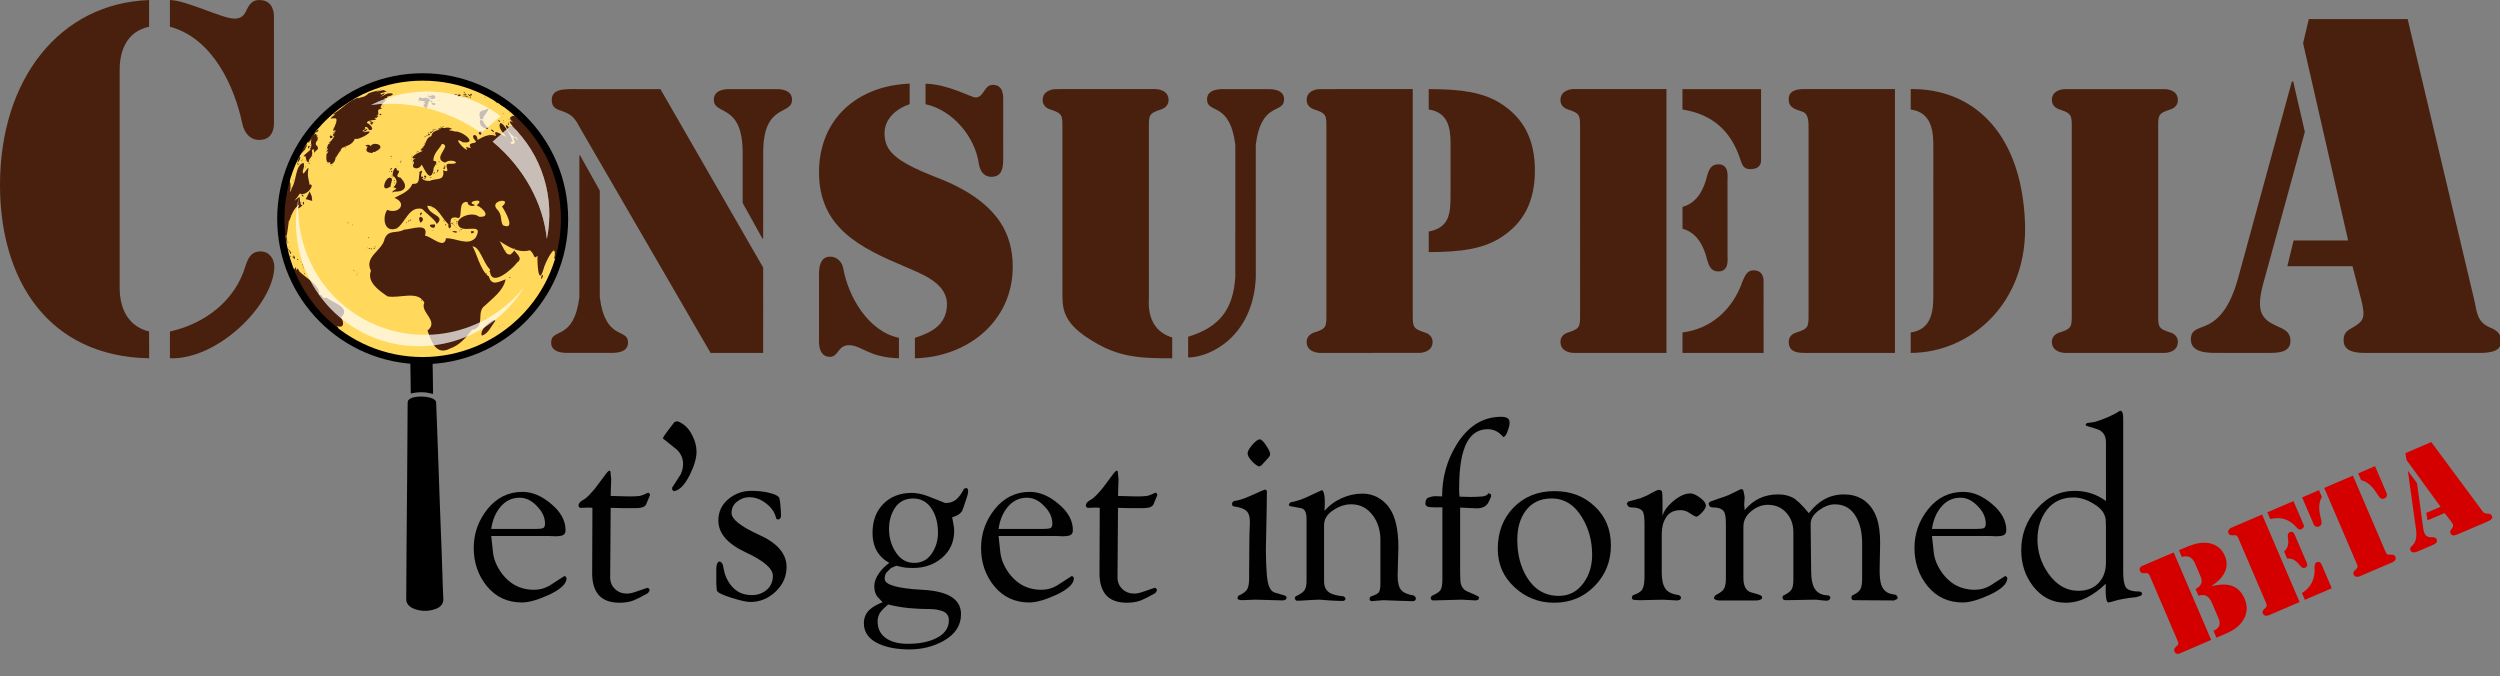 <?xml version="1.0" encoding="UTF-8" standalone="no"?>
<!-- Created with Inkscape (http://www.inkscape.org/) -->

<svg
   xmlns:dc="http://purl.org/dc/elements/1.1/"
   xmlns:cc="http://creativecommons.org/ns#"
   xmlns:rdf="http://www.w3.org/1999/02/22-rdf-syntax-ns#"
   xmlns:svg="http://www.w3.org/2000/svg"
   xmlns="http://www.w3.org/2000/svg"
   xmlns:sodipodi="http://sodipodi.sourceforge.net/DTD/sodipodi-0.dtd"
   xmlns:inkscape="http://www.inkscape.org/namespaces/inkscape"
   width="207.987mm"
   height="56.264mm"
   viewBox="0 0 207.987 56.264"
   version="1.1"
   id="svg8"
   inkscape:version="0.92.2 (5c3e80d, 2017-08-06)"
   sodipodi:docname="consupedia-logo-web-informed-beta.svg">
  <rect x="0" y="0" width="207.987" height="56.264" fill="#808080" stroke="none"/>
  <defs
     id="defs2" />
  <sodipodi:namedview
     id="base"
     pagecolor="#ffffff"
     bordercolor="#666666"
     borderopacity="1.0"
     inkscape:pageopacity="0.0"
     inkscape:pageshadow="2"
     inkscape:zoom="1.4800995"
     inkscape:cx="495.53792"
     inkscape:cy="152.94988"
     inkscape:document-units="mm"
     inkscape:current-layer="text3894"
     showgrid="false"
     inkscape:window-width="2560"
     inkscape:window-height="1377"
     inkscape:window-x="-8"
     inkscape:window-y="-8"
     inkscape:window-maximized="1"
     fit-margin-top="0"
     fit-margin-left="0"
     fit-margin-right="0"
     fit-margin-bottom="0" />
  <g
     inkscape:label="Layer 1"
     inkscape:groupmode="layer"
     id="layer1"
     transform="translate(-0.9,-0.537)">
    <g
       id="g65"
       transform="matrix(0.874,0,0,0.874,0.088,-0.566)">
      <path
         id="path10"
         d="m 54.913,22.089 c 0,7.597 -6.154,13.751 -13.752,13.753 -7.591,0 -13.754,-6.151 -13.754,-13.748 0,-7.604 6.163,-13.762 13.752,-13.762 7.6,0.002 13.754,6.156 13.754,13.757 z"
         inkscape:connector-curvature="0"
         style="fill:#ffd85c" />
      <g
         id="g30">
        <path
           id="path12"
           d="M 15.125,35.367 C 5.482,35.195 0.931,27.875 0.929,18.882 0.929,8.759 6.635,1.577 15.123,1.266 l -10e-4,2.542 c -2.086,0.439 -2.803,2.235 -2.801,4.071 v 20.779 c -0.004,1.848 0.713,3.642 2.801,4.159 z M 17.104,1.263 c 1.619,0.044 4.984,1.769 6.13,1.769 0.66,0 0.924,-0.274 1.183,-0.851 0.271,-0.557 0.57,-0.915 1.19,-0.915 1.399,-0.004 1.4,1.358 1.399,1.574 l 0.001,10.166 c -0.001,0.218 -0.001,1.58 -1.4,1.575 -0.918,0.005 -1.449,-0.738 -1.618,-1.57 C 23.235,9.46 21.175,4.901 17.104,3.808 Z m 8.627,23.933 c 0.835,10e-4 1.316,0.698 1.313,1.491 -0.095,3.587 -5.384,8.84 -9.94,8.68 v -2.549 c 3.374,-0.751 6.226,-2.969 7.183,-6.216 0.256,-0.752 0.521,-1.405 1.444,-1.406 z"
           inkscape:connector-curvature="0"
           style="fill:#49200d" />
        <path
           id="path14"
           d="m 56.079,16.044 h 0.062 l 1.881,3.362 v 10.147 c 0.534,4.203 2.689,2.886 2.689,4.316 -10e-4,1.053 -1.371,0.984 -1.756,0.985 l -3.824,-10e-4 c -0.363,10e-4 -1.741,0.071 -1.741,-0.984 0,-1.429 2.152,-0.113 2.688,-4.313 z M 73.575,26.732 73.573,34.856 68.569,34.858 56.273,13.666 C 55.748,12.728 55.566,12.223 54.462,11.849 53.89,11.653 53.45,11.52 53.45,10.785 c 0,-1.005 1.012,-1.007 1.702,-1.042 l 8.643,0.003 z M 71.621,15.808 c -0.004,-4.793 -2.747,-3.51 -2.745,-5.063 -0.002,-0.943 1.11,-1.001 1.442,-1.001 h 4.558 c 0.338,-10e-4 1.447,0.056 1.446,1.001 10e-4,1.55 -2.749,0.27 -2.745,5.063 l -0.003,8.16 -0.072,0.003 -1.881,-3.394 z"
           inkscape:connector-curvature="0"
           style="fill:#49200d" />
        <path
           id="path16"
           d="m 87.518,11.176 c -1.278,0.44 -2.391,1.386 -2.392,2.767 0.004,1.64 0.91,2.635 4.918,4.191 5.94,2.28 7.287,5.435 7.287,8.523 0,5.213 -4.336,8.607 -9.313,8.711 v -1.95 c 1.617,-0.512 2.983,-1.246 3.05,-3.091 0.08,-2.127 -2.419,-2.988 -4.025,-3.695 -4.23,-1.786 -8.153,-3.691 -8.153,-8.961 -0.001,-5.113 3.69,-8.266 8.629,-8.446 v 1.951 z m -8.629,16.163 c 0,-0.708 0.134,-1.646 1.071,-1.647 0.669,0.005 1.14,0.536 1.235,1.106 0.479,2.688 2.366,6.005 5.304,6.622 v 1.945 C 83.594,35.291 82.95,34.118 81.736,34.12 80.671,34.118 80.76,35.225 79.93,35.231 78.888,35.228 78.887,33.983 78.888,33.805 V 27.339 Z M 96.423,16.48 c 0,0.781 -0.136,1.611 -1.116,1.612 -0.8,-10e-4 -1.116,-0.629 -1.214,-1.302 -0.369,-2.489 -2.442,-5.033 -5.064,-5.61 V 9.231 c 2.119,0.034 4.364,1.306 4.741,1.308 0.866,0 0.795,-1.2 1.675,-1.201 1.037,0.001 0.977,1.148 0.977,1.409 z"
           inkscape:connector-curvature="0"
           style="fill:#49200d" />
        <path
           id="path18"
           d="m 112.509,35.369 c -2.653,-0.003 -4.71,-0.038 -7.018,-1.32 -3.031,-1.675 -3.432,-2.948 -3.432,-4.627 V 13.495 c 0,-1.235 0.033,-1.436 -1.143,-1.81 -0.437,-0.13 -0.737,-0.444 -0.738,-0.903 0.003,-0.979 1.113,-1.038 1.24,-1.038 l 9.509,-0.003 c 0.132,0.003 1.24,0.063 1.238,1.043 -0.002,0.455 -0.307,0.772 -0.733,0.901 -1.182,0.374 -1.142,0.573 -1.14,1.812 l -0.002,16.157 c 0,0.333 -0.31,2.978 2.22,3.729 z m 6.008,-20.331 c -0.536,-4.191 -2.691,-2.882 -2.692,-4.325 0.003,-1.044 1.381,-0.968 1.753,-0.969 l 3.826,10e-4 c 0.375,-0.003 1.754,-0.081 1.754,0.967 0,1.444 -2.167,0.136 -2.693,4.329 l 0.002,12.666 c -0.27,5.542 -4.265,7.559 -6.442,7.588 l 10e-4,-1.978 c 3.082,-0.94 4.286,-2.69 4.49,-5.683 z"
           inkscape:connector-curvature="0"
           style="fill:#49200d" />
        <path
           id="path20"
           d="m 127.187,13.492 c 0.004,-1.233 0.024,-1.433 -1.143,-1.809 -0.424,-0.13 -0.737,-0.442 -0.737,-0.902 0,-0.976 1.112,-1.039 1.246,-1.037 l 8.854,-0.003 v 21.355 c 0,1.243 -0.021,1.449 1.15,1.813 0.427,0.13 0.738,0.438 0.74,0.897 0,0.983 -1.105,1.048 -1.248,1.048 l -9.495,10e-4 c -0.136,0 -1.248,-0.067 -1.247,-1.047 0,-0.462 0.315,-0.77 0.734,-0.9 1.173,-0.359 1.148,-0.569 1.145,-1.809 V 13.492 Z m 9.738,-3.747 c 3.188,-10e-4 5.07,0.327 6.648,1.238 2.484,1.479 3.461,3.698 3.461,6.501 0,2.838 -0.979,5.05 -3.464,6.524 -1.575,0.915 -3.456,1.248 -6.642,1.252 v -1.961 c 1.969,-0.358 2.076,-1.741 2.075,-3.381 l 0.002,-5.068 c -0.002,-1.521 -0.298,-2.891 -2.076,-3.168 z"
           inkscape:connector-curvature="0"
           style="fill:#49200d" />
        <path
           id="path22"
           d="m 150.708,9.741 h 8.849 v 25.115 l -8.849,-0.001 c -0.149,0.001 -1.24,-0.067 -1.242,-1.043 0.002,-0.465 0.291,-0.772 0.732,-0.905 1.157,-0.357 1.137,-0.569 1.136,-1.811 V 13.494 c 0,-1.232 0.023,-1.437 -1.138,-1.809 -0.441,-0.13 -0.729,-0.444 -0.73,-0.901 0.002,-0.981 1.093,-1.042 1.242,-1.043 z m 10.373,0.003 h 7.48 l -0.002,6.813 c 0.002,0.165 -0.028,0.805 -1.034,0.805 -0.573,0.002 -0.736,-0.327 -0.906,-0.831 -0.867,-2.726 -2.594,-4.377 -5.538,-4.845 z m 0.004,11.211 c 1.399,-0.376 2.039,-1.68 2.343,-2.962 0.166,-0.564 0.366,-1.096 1.075,-1.09 1.038,-0.004 0.866,1.188 0.864,1.469 l 0.004,7.257 c -0.002,0.266 0.174,1.477 -0.869,1.471 -0.708,0 -0.902,-0.531 -1.074,-1.11 -0.304,-1.271 -0.945,-2.584 -2.343,-2.954 z m -0.002,11.954 c 2.713,-0.339 4.793,-2.189 5.71,-4.859 0.228,-0.515 0.436,-1.056 1.038,-1.057 1.06,0 0.971,1.012 0.97,1.143 l 0.002,6.72 h -7.72 z"
           inkscape:connector-curvature="0"
           style="fill:#49200d" />
        <path
           id="path24"
           d="m 181.31,34.855 h -8.535 c -0.747,0 -1.577,-0.067 -1.58,-1.046 0,-0.465 0.295,-0.773 0.738,-0.9 1.176,-0.365 1.151,-0.571 1.15,-1.813 V 13.492 c -0.002,-0.498 0.044,-1.4 -0.587,-1.6 -0.666,-0.24 -1.302,-0.337 -1.3,-1.187 -0.002,-0.87 0.834,-0.964 1.509,-0.964 l 8.604,-10e-4 v 25.115 z m 1.495,-25.114 c 5.711,-0.072 10.484,3.897 10.875,12.56 0.383,7.885 -5.286,12.556 -10.875,12.555 l 0.002,-1.948 c 2.052,-0.275 2.148,-2.187 2.152,-3.452 l 0.001,-14.313 c -0.001,-1.271 -0.105,-3.183 -2.153,-3.457 z"
           inkscape:connector-curvature="0"
           style="fill:#49200d" />
        <path
           id="path26"
           d="m 206.364,31.096 c 0,1.243 -0.032,1.451 1.146,1.808 0.436,0.134 0.727,0.443 0.727,0.902 0,0.984 -1.107,1.05 -1.24,1.049 l -9.51,0.003 c -0.128,-0.002 -1.242,-0.07 -1.244,-1.051 0.004,-0.463 0.313,-0.771 0.737,-0.9 1.175,-0.357 1.159,-0.567 1.159,-1.807 V 13.495 c 0,-1.233 0.017,-1.436 -1.159,-1.81 -0.424,-0.13 -0.737,-0.447 -0.735,-0.901 -0.002,-0.983 1.116,-1.04 1.242,-1.04 h 9.507 c 0.134,0 1.245,0.057 1.245,1.04 0.002,0.455 -0.295,0.77 -0.73,0.901 -1.176,0.372 -1.145,0.573 -1.145,1.812 z"
           inkscape:connector-curvature="0"
           style="fill:#49200d" />
        <path
           id="path28"
           d="m 220.324,13.813 -3.988,14.546 c -0.687,2.592 -0.09,3.313 1.347,3.947 0.673,0.293 1.272,0.551 1.272,1.398 0.003,1.198 -1.348,1.15 -2.198,1.151 l -4.899,-10e-4 c -0.84,10e-4 -2.384,-0.04 -2.384,-1.271 0,-1.022 0.734,-0.986 1.672,-1.438 0.895,-0.474 2.028,-1.461 2.842,-4.472 l 5.101,-18.658 0.125,-0.003 z m 4.534,12.788 -6.201,0.003 0.598,-2.454 5.189,-10e-4 -4.287,-18.773 0.545,-2.298 9.407,-0.003 6.368,26.855 c 0.244,1.198 0.29,1.993 1.48,2.51 0.602,0.252 1.055,0.552 1.057,1.319 0,1.146 -1.527,1.097 -2.338,1.099 l -10.57,-0.002 c -0.853,0 -2.091,-0.08 -2.091,-1.185 0,-0.678 0.255,-0.896 0.806,-1.198 1.102,-0.638 1.287,-0.932 0.896,-2.58 z"
           inkscape:connector-curvature="0"
           style="fill:#49200d" />
      </g>
      <path
         style="clip-rule:evenodd;fill:#49200d;fill-rule:evenodd"
         d="m 49.057,27.855 c -0.661,0.232 -1.333,0.67 -1.586,-0.264 -0.842,-0.562 -1.252,-2.526 -1.58,-2.871 0.716,-0.019 0.993,1.51 1.67,2.179 -0.013,1.871 2.118,0.017 2.62,-0.676 0.607,-0.384 -0.234,-0.918 -0.289,-1.132 -0.706,1.061 -0.995,-0.262 -1.409,-0.869 0.784,0.475 1.766,1.184 2.88,0.861 0.485,0.33 0.338,0.968 0.735,0.511 -0.048,0.617 0.069,2.945 0.549,1.343 0.134,-0.613 1.211,-2.748 1.091,-1.344 -0.211,0.773 0.225,-0.265 2.54e-4,0.576 -0.236,0.719 -0.314,1.029 -0.026,0.095 1.033,-2.795 0.904,-6.08 -0.147,-8.9 C 53.003,15.879 52.194,14.466 51.095,13.312 c 0.277,0.577 -0.473,-0.68 -0.494,-0.561 -0.515,-0.511 -1.138,-0.967 -0.644,-0.391 -0.081,-0.2 -0.935,0.072 -0.108,0.577 -1.396,-0.719 1.405,1.824 0.233,0.757 -0.484,-0.791 -0.858,-0.322 -0.569,-0.151 -0.976,-1.17 -0.104,0.775 0.566,0.792 0.644,0.865 -0.703,-0.722 -0.151,0.425 -0.079,0.449 -0.762,0.003 -0.188,-9.33e-4 -0.098,-0.505 -1.108,-2.222 -1.246,-1.669 -0.194,0.661 1.352,1.67 0.121,0.926 -0.401,-0.186 -0.718,-0.354 -0.461,0.189 -0.71,-0.24 -1.172,0.063 -1.775,0.378 0.003,-0.731 -0.825,-0.53 -0.157,0.109 0.132,0.303 -0.914,0.036 -0.463,0.647 -0.467,-0.005 -0.549,-0.287 -0.362,0.182 -0.382,-0.058 -1.463,-1.39 -0.411,-0.717 1.541,0.187 -0.1,-1.154 -0.815,-1.02 0.067,-0.098 -0.999,-0.083 -0.203,-0.247 -0.554,-0.303 -0.607,0.04 -0.998,-0.155 -0.407,0.473 -0.848,0.193 -0.985,0.843 -0.514,0.128 -0.473,0.664 -0.783,1.083 -0.692,0.489 0.437,0.135 -0.307,0.439 -0.328,0.115 -1.152,0.659 -0.389,0.607 -0.594,0.221 0.029,0.211 -0.256,0.598 -0.117,0.403 0.623,0.499 0.809,-0.032 0.269,0.392 0.826,1.874 1.139,0.515 -0.091,-0.324 0.654,-0.816 -0.006,-0.862 -0.066,-0.682 0.648,-1.226 0.801,-1.618 1.036,0.137 -1.04,1.396 0.314,1.787 0.601,-0.49 1.702,0.162 0.449,0.109 -0.816,-0.079 0.296,1.018 -0.644,0.614 0.173,1.08 -0.617,0.718 -1.289,1.016 -0.683,0.027 -0.892,-0.309 -0.779,-0.722 0.271,-0.564 -0.446,0.052 -0.169,-0.008 -0.154,0.49 0.109,1.068 -0.698,1.012 -0.258,0.766 -1.321,1.098 -1.702,1.34 1.248,0.477 0.455,1.591 -0.686,1.137 -0.474,0.656 -0.345,2.25 0.915,1.759 0.831,-0.556 1.15,-2.139 2.401,-1.851 0.443,0.444 1.417,1.205 1.388,1.451 C 43.408,21.74 41.778,21.825 41.598,20.85 c 1.009,-0.021 1.413,1.278 2.051,1.784 -0.084,-0.202 -0.064,0.723 0.216,0.194 -0.114,-0.535 -0.119,-1.07 0.726,-0.804 0.396,-0.205 -0.112,-1.636 0.835,-1.54 0.035,0.618 1.096,0.331 0.521,0.214 -0.636,-0.289 1.299,-0.644 0.359,0.107 0.597,0.235 1.421,1.172 0.234,1.09 -0.662,-0.54 -2.119,0.046 -2.019,0.639 0.163,1.212 2.603,-0.317 1.69,1.342 -0.717,0.852 -1.917,0.011 -2.834,0.07 -0.121,1.111 -1.461,-0.228 -1.995,-0.25 0.398,-1.31 -1.288,-0.594 -2.004,-0.573 -0.674,0.41 -1.451,-0.055 -1.834,0.855 -0.193,1.143 -1.988,1.696 -1.305,3.055 -0.422,1.075 0.784,1.9 1.582,2.439 1.126,0.225 2.899,-0.601 3.502,0.596 -0.454,0.917 1.447,1.753 0.297,2.657 0.351,0.951 0.782,2.439 2.142,1.714 0.977,-0.331 1.557,-1.111 2.089,-1.765 1.367,-0.267 0.323,-1.74 1.266,-2.345 0.761,-0.739 1.71,-1.372 1.94,-2.474 z m 4.262,-0.496 c -0.292,0.804 0.073,-0.37 0,0 z M 33.155,32.63 C 31.225,31.16 29.649,29.163 28.852,26.862 28.774,27.072 28.163,24.859 28.589,26.242 c 0.217,0.498 0.248,0.917 0.497,0.44 0.142,0.889 0.009,-0.354 0.334,0.415 0.584,0.608 1.958,1.264 1.903,2.23 0.555,0.048 -0.004,0.371 0.703,0.273 0.546,0.47 2.388,0.939 1.364,1.885 0.319,0.464 0.295,1.092 -0.395,0.795 0.296,0.35 0.002,0.144 0.161,0.351 z m -4.801,-7.133 c -0.148,-0.512 -0.192,-0.846 0,0 z m -0.361,-1.878 c -0.341,-2.729 0.216,-5.562 1.558,-7.962 -0.499,0.91 1.244,-2.114 0.332,-0.49 -0.244,0.432 0.159,-0.212 -0.205,0.474 0.275,-0.447 0.804,-1.153 0.271,-0.123 -0.349,0.348 -0.502,0.519 -0.782,1.084 -0.284,0.499 -0.866,1.563 -0.611,2.073 0.113,0.244 -0.158,1.494 0.153,0.469 0.463,-0.668 0.305,-2.138 1.102,-2.388 0.222,0.416 -0.255,0.863 0.028,1.028 0.386,-0.479 0.541,-0.893 0.399,-0.096 -0.042,0.65 0.268,1.108 0.083,1.143 0.753,-0.167 -0.201,1.19 -0.842,0.852 -0.349,0.539 -0.863,1.013 -0.112,0.363 0.249,-0.071 -0.066,0.644 0.359,0.776 -0.577,0.47 -0.453,0.283 -0.285,-0.108 -0.564,0.375 -0.769,1.015 -0.977,1.588 -0.04,-0.414 -0.119,0.978 -0.269,1.456 0.112,0.432 0.121,1.12 -0.034,0.259 -0.003,-0.441 -0.196,-0.414 -0.169,-0.398 z m 1.6,-8.036 0.117,-0.205 z m 0.164,-0.302 0.015,-0.006 z m 0.398,-0.628 0.035,-0.043 z m 0.217,-0.305 c -0.375,0.522 0.859,-1.106 0.141,-0.191 z m 0.817,-1.034 c 0.134,-0.177 0.524,-0.188 0.025,0.102 C 30.938,13.652 30.833,13.691 31.189,13.314 Z m 0.383,-0.413 0.078,-0.082 z m 0.327,-0.325 0.189,-0.187 z m 0.198,-0.193 c 0.546,-0.498 0.36,-0.326 0,0 z m 0.429,-0.384 c -0.119,0.145 -0.892,0.798 -0.425,0.437 -0.774,0.612 -0.734,0.806 -0.143,0.189 0.568,-0.447 0.801,-0.791 1.333,-1.118 0.156,-0.129 1.203,-0.713 0.475,-0.368 0.869,-0.376 1.201,-0.859 0.267,-0.259 -0.757,0.48 -1.217,0.88 -0.881,0.643 -0.273,0.21 -0.394,0.261 -0.626,0.476 z M 41.69,10.22 c 0.223,0.186 0.058,-0.098 0,0 z m -0.015,0.34 c 0.889,0.469 0.882,-0.507 0.218,-0.162 -1.08,-0.11 0.814,0.278 -0.08,0.157 z m -0.955,0.249 c 0.175,0.341 0.254,0.154 0,0 z m 0.802,0.724 c -0.796,-0.319 0.379,-0.475 -0.356,-0.439 0.823,-0.356 -0.892,-0.024 -0.241,-0.582 0.327,0.317 0.55,-0.275 0.964,0.362 -0.289,-0.003 -0.162,0.515 -0.367,0.659 z m 0.264,-0.821 c 0.072,0.143 0.145,-0.085 0,0 z m 0.306,0.246 c -0.036,-0.351 -0.388,0.197 0,0 z m 0.116,0.324 c -0.696,-0.379 0.631,-0.221 0,0 z m 0.404,-0.426 c -0.068,-0.195 -0.081,0.095 0,0 z m 0.076,-0.045 c 0.115,-0.122 0.327,0.013 0,0 z m -0.151,-0.426 0.029,0.019 z m 0.405,0.014 0.166,-0.037 z m 1.69,-0.24 c -0.144,-0.015 0.044,-0.049 0,0 z m -0.182,0.089 c -0.555,-0.001 -0.11,0.165 0,0 z m 0.182,0.244 c -0.58,-0.221 0.514,-0.39 0,0 z m 0.195,0 -0.017,-0.051 z m 0.031,0.009 c 0.185,0.323 0.097,-0.131 0,0 z m 0.235,-0.47 c 0.254,0.032 -0.151,-0.11 0,0 z m 0.101,0.062 c -0.156,0.068 -0.181,-0.122 0,0 z m 0.057,0.042 c -0.16,-0.036 0.097,-0.047 0,0 z m -0.115,0.036 -0.015,-0.051 z m 0.092,0.024 c -0.14,0.039 -0.006,-0.095 0,0 z m 0.113,0.046 c -0.206,-0.005 0.001,-0.075 0,0 z m -0.006,0.051 c 0.039,-0.096 0.111,0.091 0,0 z m -0.033,-0.018 c -0.044,-0.132 -0.408,-0.063 0,0 z m -0.061,0.02 c 0.256,-0.007 -0.737,-0.196 0,0 z m -0.013,0.06 c -0.062,-0.132 0.237,0.091 0,0 z m -0.12,-0.043 c -0.284,-0.122 0.268,0.027 0,0 z m -0.029,0.076 c -0.027,-0.097 -0.068,0.032 0,0 z m 0.05,0.011 c -0.154,-0.01 0.011,-0.117 0,0 z m 0.031,-0.017 c -0.087,-0.061 0.118,0.033 0,0 z m 0,0.037 c 0.085,0.029 -0.055,-0.09 0,0 z m 0.118,-0.008 c 0.068,0.077 0.041,-0.076 0,0 z m -0.053,0.038 c 0.098,-0.063 0.054,0.089 0,0 z m -0.029,0.038 c -0.101,-0.017 0.024,-0.086 0,0 z M 45.054,10.46 c 0.033,-0.119 0.132,0.138 0,0 z m 0.422,0.064 c -0.083,-0.223 -0.263,0.032 0,0 z m 0.079,-0.002 c -0.678,-0.037 -0.226,-0.304 0,0 z m 0.1,0.059 0.059,0.036 z m 0,-0.021 c 0.14,0.17 0.152,-0.118 0,0 z m -0.127,-0.262 c 0.245,0.373 0.337,-0.063 0,0 z m -0.059,-0.052 c 0.18,-0.104 0.157,0.188 0,0 z m -0.004,-0.174 0.11,0.032 z m 0.208,0.148 c 0.259,-0.146 0.199,0.346 0,0 z m 1.617,0.645 0.1,0.051 z m -0.24,-0.323 c 0.03,-0.094 0.228,0.163 0,0 z m 0.608,0.088 0.09,0.038 z m 0.409,0.282 c 0.868,0.524 -0.677,-0.688 0,0 z m 0.067,0.05 c 0.338,0.087 0.161,0.217 0,0 z m 0.738,0.396 c -0.586,-0.516 -0.436,-0.056 0.119,0.09 z m 0.533,0.446 c -0.682,-0.593 -0.305,-0.415 0,0 z m -16.547,1.087 c 0.045,-0.072 0.22,0.025 0,0 z m -0.039,0.191 c 0.044,-0.077 0.098,0.038 0,0 z m -0.062,0.249 c -0.002,0.061 0.075,-0.09 0,0 z m -0.058,0.117 c 0.238,-0.135 -0.056,-0.051 0,0 z m 0.029,-0.013 0.037,-0.026 z m -0.057,0.033 c -0.061,0.071 0.079,-0.025 0,0 z m -0.067,0.131 0.05,-0.046 z m 0.115,0.169 c -0.024,-0.095 0.169,-0.059 0,0 z m -0.056,0.056 c -5.97e-4,0.166 -0.134,0.015 0,0 z m 0.039,-0.003 c -0.061,0.177 0.14,-0.122 0,0 z m 0.024,0.102 c 0.013,0.114 0.086,-0.066 0,0 z m -10e-4,0.076 c 0.034,0.054 0.062,-0.076 0,0 z m -0.078,0.313 0.038,-0.091 z M 32.416,14.07 c -0.068,0.064 0.076,0.025 0,0 z m -0.022,0.362 c 0.556,-0.146 -0.322,-0.509 0,0 z m 0.024,0.164 c 0.04,0.053 0.075,-0.098 0,0 z m -0.057,0 0.064,-0.03 z m -0.079,0.082 c -0.026,0.072 0.094,-0.038 0,0 z m -0.159,0.236 0.04,-0.036 z m -0.116,0.26 0.03,-0.014 z m -0.043,0.241 c -0.002,-0.121 0.064,0.018 0,0 z m -0.013,0.092 c 0.073,0.056 0.011,-0.108 0,0 z m 0.056,0.348 0.058,-0.069 z M 32.003,15.85 c 0.097,-0.016 0.008,-0.12 0,0 z m 0.055,1.011 c -0.107,-0.068 0.114,-0.064 0,0 z m 0.148,-0.064 c -0.076,-0.012 0.095,-0.066 0,0 z m 0.037,-0.02 c 0.067,-0.097 0.076,0.047 0,0 z m 0.083,0.212 c -0.026,-0.096 0.111,-0.056 0,0 z m 0.148,0.071 c 0.075,-0.104 0.042,0.064 0,0 z m 0.005,-0.086 c -0.079,0.054 0.087,0.079 0,0 z m 0.041,-0.005 c 0.003,0.088 0.115,-0.033 0,0 z M 32.917,16.2 c 0.075,0.113 0.099,-0.051 0,0 z m 0.159,-0.243 0.047,0.051 z m 0.246,-0.388 c -0.086,0.259 0.128,-0.029 0,0 z m 0.554,-0.269 0.009,-0.035 z m -0.086,0.018 c -0.181,-0.133 0.209,-0.038 0,0 z m 2.098,-1.763 c -0.039,-0.11 0.089,0.019 0,0 z m -0.406,0.213 c 0.288,0.16 0.749,-0.603 0,0 z m 0.692,-0.811 c 0.516,-0.025 0.046,0.365 0,0 z m 10e-4,-0.045 c 0.53,-0.142 0.267,0.168 0,0 z m 0.154,-0.084 c 0.007,0.169 -0.55,-0.125 0,0 z m 0.233,0.011 c 0.067,-0.1 0.048,0.075 0,0 z m 0.099,-0.409 c 0.453,-0.146 -0.12,0.263 0,0 z m 0.402,-0.099 0.035,-0.028 z m -0.072,0.04 c -0.023,-0.083 0.12,-0.027 0,0 z m 0.102,-0.261 c 0.432,-0.085 -0.189,0.322 0,0 z m -0.235,0.133 c 0.158,-0.048 -0.052,0.183 0,0 z m 0.323,-0.53 0.019,0.194 z m -0.237,0.123 0.014,10e-4 z m 0,-0.057 c -0.093,0.087 0.13,-9.45e-4 0,0 z m 0.46,-0.366 c -0.027,-0.113 0.122,-0.092 0,0 z m -0.152,-0.036 c -0.108,-0.031 -0.02,-0.108 0,0 z m 0.064,-0.093 c -0.025,-0.078 0.131,-0.043 0,0 z m 0.241,-0.318 c -0.058,-0.096 0.172,-0.08 0,0 z m -0.043,-0.304 c 0.014,-0.155 0.205,0.015 0,0 z m 0.346,-0.477 c 0.07,-0.059 -0.082,-0.039 0,0 z m 0.096,-0.061 0.033,-0.076 z m -0.151,-0.002 c 0.095,-0.189 0.046,0.139 0,0 z M 36.363,9.99 c 0.06,0.066 0.071,-0.074 0,0 z m -0.489,0.193 0.06,-0.012 z m -0.181,0.063 0.068,-0.011 z m -0.209,0.246 0.064,-0.014 z m 0,0.032 c -0.059,0.117 0.115,-0.106 0,0 z m -0.335,-0.034 -0.046,0.102 z m -0.921,0.488 0.013,-0.012 z m -1.596,1.143 c 0.955,-0.594 0.912,-0.74 1.807,-1.318 0.17,-0.046 0.823,-0.426 0.552,-0.164 0.558,-0.236 0.515,-0.058 1.005,-0.454 -0.241,-0.052 2.415,-0.694 0.828,-0.264 -0.407,0.215 1.053,-0.269 0.654,-0.011 1.124,-0.044 -1.989,0.628 -0.485,0.272 0.513,-0.065 -0.173,0.285 0.528,-0.047 0.17,0.124 -1.008,0.637 -0.091,0.226 0.549,-0.427 1.465,-0.143 0.392,0.094 -0.268,0.061 0.331,0.096 -0.389,0.212 0.743,-0.048 -0.727,0.733 -0.123,0.961 -0.799,-0.013 -0.056,0.571 -0.543,0.585 0.485,0.308 -0.533,0.109 -0.024,0.439 -0.478,0.056 -0.933,0.11 -0.883,0.333 0.138,-0.064 0.916,0.727 0.191,0.651 -0.15,-0.471 -0.561,-0.269 -0.324,-0.091 -0.615,0.247 -0.014,0.25 -0.174,0.317 1.525,-0.409 -0.548,0.852 -0.838,0.592 -0.246,0.629 -0.812,0.675 -1.231,0.889 -0.216,0.318 -0.454,0.757 -0.623,0.938 0.023,0.458 -0.61,0.884 -0.491,0.387 C 31.864,16.958 32.016,16.088 32.006,15.953 c 0.515,-0.682 -0.348,0.135 0.151,-0.503 -0.172,-0.069 -0.093,-0.13 -0.042,-0.259 -0.064,-0.273 0.623,-0.419 0.08,-0.322 0.321,-0.23 0.283,-0.189 0.573,-0.683 -0.515,0.045 0.478,-0.606 -0.059,-0.506 -0.3,0.215 0.285,-0.603 0.25,-0.96 0.083,-0.476 -0.988,0.121 -0.325,-0.413 0.186,-0.198 0.408,-0.056 -0.001,-0.185 z m -0.085,0.174 0.071,-0.03 z m -0.099,0.056 c 0.064,-0.103 0.089,0.036 0,0 z m -0.24,-0.07 0.072,-0.061 z m -0.811,0.828 0.058,-0.081 z m 0.28,-0.129 0.094,-0.082 z m -1.948,2.373 0.017,-0.032 z m 11.293,14.496 c 0.1,-0.232 0.166,0.135 0,0 z m -6.144,-2.468 c -0.01,0.132 0.168,0.068 0,0 z m 0.135,-0.161 c -0.062,0.089 0.087,0.007 0,0 z m -0.191,-0.103 c 0.033,0.085 0.071,-0.041 0,0 z m -0.071,-0.006 0.056,0.027 z m -0.094,-0.053 c 0.074,-0.025 -0.039,0.099 0,0 z m -0.082,-0.032 c 0.075,0.103 0.106,-0.16 0,0 z M 34.046,22.51 c -0.015,-0.128 -0.112,0.051 0,0 z m 0.064,-0.052 c -0.022,-0.118 -0.131,0.077 0,0 z m 0.1,-0.034 0.028,0.03 z m 0.24,0.256 c 0.211,0.092 -0.006,-0.102 0,0 z m 1.529,1.19 c 0.146,-0.114 0.092,0.194 0,0 z m -0.1,0.962 c -0.075,-0.083 0.06,-0.12 0,0 z m -0.025,0.145 c -0.081,0.049 0.09,0.065 0,0 z m 0.227,-0.026 c -0.206,-0.124 0.261,-0.107 0,0 z m 0.205,0.061 c -0.204,-0.134 0.177,-0.126 0,0 z m 0.326,-0.24 c 0.013,-0.14 0.162,0.019 0,0 z m -0.138,0.167 c 0.105,-0.248 0.256,0.024 0,0 z m 16.825,2.341 0.005,0.013 z m 0.345,-0.862 0.017,-0.04 z m -0.159,0.482 0.031,-0.056 z m -0.018,0.082 0.009,-0.018 z m 0.157,-0.414 0.01,-0.01 z m -0.014,0.056 -8.07e-4,-0.037 z m -0.464,1.107 -0.003,0.007 z m 0.05,-0.097 0.007,-0.026 z m -0.002,-0.045 c 0.041,0.06 -0.103,0.051 0,0 z m 0.115,-0.417 0.002,0.008 z m 0.015,-0.027 0.005,-0.019 z m 0.019,-0.117 0.002,0.024 z M 51.027,13.22 c -0.341,-0.359 0.309,0.308 0,0 z m -1.387,-1.325 0.06,0.036 z m 0.264,0.237 -0.029,-0.029 z m -0.208,0.088 c 0.114,-0.006 0.107,0.145 0,0 z m -0.014,-0.073 c -0.061,-0.067 0.088,0.048 0,0 z m -0.088,-0.034 0.049,0.027 z m -0.163,-0.139 c 0.049,-0.085 0.08,0.07 0,0 z m -0.493,-0.237 0.051,0.05 z m -0.088,0.331 c 0.058,-0.047 0.125,0.111 0,0 z m -0.055,-0.012 c 0.24,0.024 -0.024,0.071 0,0 z m 0.64,0.398 0.06,0.031 z m -0.061,0.032 0.057,0.031 z m 0.14,0.119 c -0.025,-0.084 0.089,0.042 0,0 z m -0.07,0.003 c -0.102,-0.035 0.031,-0.077 0,0 z m 0.115,0.1 c -0.01,-0.071 0.088,0.058 0,0 z m -0.083,0.02 0.041,0.022 z m -0.11,-0.07 c 0.104,-0.023 0.042,0.081 0,0 z m -0.058,-0.021 c 0.084,-0.013 0.006,0.125 0,0 z m -0.294,-0.338 -0.098,-0.107 z m -0.11,0.113 0.069,0.041 z m -2.267,-0.573 c -0.024,-0.088 0.134,0.006 0,0 z m -0.028,0.764 c 0.098,-0.185 -0.336,-0.735 0.401,-0.849 1.044,-0.495 -0.181,0.504 -0.104,0.883 l -0.14,-0.036 z m 0.34,0.809 c -0.367,-0.096 -0.52,-1.031 -0.035,-0.633 0.135,0.436 0.94,1.032 0.035,0.633 z m -0.194,-0.12 c 0.177,-0.062 0.142,0.205 0,0 z m 3.485,0.567 c -0.188,-0.192 0.069,-0.064 0,0 z m -0.96,-0.873 c -0.056,-0.264 0.265,0.281 0,0 z m -0.002,0.183 c -0.039,-0.229 0.218,0.019 0,0 z m -0.308,-0.325 0.071,0.036 z m -0.133,-0.075 c -0.035,-0.145 0.153,0.055 0,0 z m 0.081,0.178 c -0.189,-0.088 0.031,-0.076 0,0 z m -0.479,-0.091 c -0.302,-0.37 0.341,0.031 0,0 z m -0.444,1.003 c -0.597,-0.227 -0.231,-0.464 0,0 z m -0.56,0.387 c -0.085,-0.063 0.078,-0.044 0,0 z m -0.491,-0.083 c 0.068,-0.071 0.071,0.067 0,0 z m 0.983,-0.167 c -0.229,-0.11 -0.011,-0.097 0,0 z m -0.198,0.127 c 0.064,-0.078 0.153,0.046 0,0 z m -0.247,-0.065 c 0.079,-0.034 0.063,0.12 0,0 z m -4.163,1.146 c -0.083,-0.082 0.13,-0.033 0,0 z m -1.209,8.004 c 0.119,-0.081 0.031,0.134 0,0 z m 4.382,-9.265 c 0.374,-0.741 0.347,0.557 0,0 z m -3.456,-0.64 c 0.085,-0.136 0.228,0.097 0,0 z m -0.189,0.01 c 0.087,-0.043 0.017,0.121 0,0 z m -0.022,0.1 c 0.073,-0.104 0.057,0.129 0,0 z m -0.094,0.055 c 0.16,-0.16 0.03,0.218 0,0 z m -0.163,-0.048 0.192,-0.012 z m 0.074,0.094 c 0.104,-0.106 0.119,0.175 0,0 z m -0.241,0.041 c 0.185,0.086 -0.097,0.147 0,0 z m -0.15,-0.029 c 0.144,0.032 0.023,0.195 0,0 z m -0.062,0.054 0.02,-0.047 z m -0.065,0.057 c -0.025,-0.137 0.139,-1.48e-4 0,0 z m 0.033,0.027 c 0.09,-0.184 0.119,0.147 0,0 z M 42.03,13.76 c 0.168,-0.155 0.209,0.124 0,0 z m -0.114,0.194 c -0.158,-0.299 0.348,-0.125 0,0 z m 0.05,0.051 c -0.099,0.004 0.015,-0.057 0,0 z m -0.307,-0.014 c 0.035,-0.204 0.219,-0.125 0,0 z m -0.015,0.164 c 0.06,-0.305 0.447,-0.071 0,0 z m -0.045,-0.073 -0.024,-0.041 z m 0.006,0.038 c -0.093,0.041 -0.013,-0.078 0,0 z m -0.091,0.096 c 0.084,-0.199 0.162,0.019 0,0 z m -0.075,0.052 c -0.088,-0.129 0.182,-0.047 0,0 z m -0.051,0.011 c -0.081,-0.065 0.07,-0.059 0,0 z m -0.076,0.055 c -0.037,-0.156 0.119,-0.012 0,0 z m 0.073,0.428 c -0.075,-0.055 0.076,0.009 0,0 z m 0.007,0.062 0.052,0.022 z m -0.094,0.079 c -0.05,-0.072 0.122,-0.047 0,0 z m 0.015,0.038 c 0.088,-0.166 0.055,0.056 0,0 z m -0.077,0.101 c -0.129,-0.048 0.081,-0.044 0,0 z m -0.009,0.185 0.05,-0.042 z m -0.069,-0.012 c 0.116,-0.172 0.087,0.064 0,0 z m -0.038,0.096 c -0.02,-0.099 0.164,-0.052 0,0 z m -0.47,0.357 c 0.05,-0.117 0.144,0.014 0,0 z m 0.021,0.05 c 0.099,-0.148 0.155,0.077 0,0 z m -0.08,0.041 c -0.147,-0.051 0.094,-0.058 0,0 z m 0.018,0.042 c 0.048,-0.09 0.051,0.05 0,0 z m -0.087,0.031 c 0.008,-0.089 0.094,0.049 0,0 z m -0.139,0.099 0.03,-0.045 z m -0.192,0.148 c 0.026,-0.08 0.085,0.071 0,0 z m -0.077,0.047 c -0.008,-0.105 0.105,0.041 0,0 z m -0.039,0.082 c 0.04,-0.089 0.063,0.091 0,0 z m -0.003,0.069 c -0.056,-0.034 0.076,-0.06 0,0 z m -0.026,0.192 c -0.049,-0.069 0.121,-0.047 0,0 z m 0.032,0.031 c -0.082,-0.027 0.081,-0.052 0,0 z m 0.108,0.173 c -0.173,-0.014 0.107,-0.099 0,0 z M 40.148,16.8 c 0.101,0.002 -0.032,0.105 0,0 z m -10.13,3.413 c 0.434,0.075 0.756,0.316 0.601,0.004 0.06,-0.37 -0.282,-0.671 -0.188,-0.795 -0.23,0.448 -0.219,0.514 -0.413,0.791 z m -0.253,0.552 c 0.297,-0.183 -0.089,-0.554 0,0 z m -0.27,-0.248 c 0.242,0.189 0.083,0.05 0.033,-0.081 z m 0.109,-0.725 c 0.274,0.432 0.302,-0.047 0,0 z m 1.37,-5.896 c 0.545,-0.231 0.104,-0.449 0,0 z m -0.071,0.084 -0.02,0.039 z m 0.194,0.187 c -0.05,-0.046 0.116,-0.07 0,0 z m -0.021,0.131 c -0.019,-0.106 0.143,-0.029 0,0 z m 0.068,0.284 c 0.039,-0.093 0.046,0.044 0,0 z m 0.005,0.514 c 0.034,0.07 0.036,-0.14 0,0 z m 0.055,0.128 0.023,-0.043 z m -0.162,0.405 c 0.034,0.064 0.05,-0.09 0,0 z m -0.373,0.415 -0.002,0.007 z m -0.768,-0.931 0.015,-0.032 z m -0.155,0.435 0.094,-0.165 z m 0.899,0.44 0.04,-0.037 z m 0,0.21 c 0.085,-0.091 -0.056,-0.055 0,0 z m -0.003,0.031 -0.017,0.078 z m -0.182,0.346 c 0.09,0.054 0.064,-0.135 0,0 z m -0.04,-1.42 c -0.294,-0.089 -0.179,0.564 0,0 z m 0.011,0.017 c -0.048,0.203 0.156,-0.125 0,0 z m 0.032,-0.07 c 0.103,-0.073 -0.011,-0.19 0,0 z m -0.12,-0.228 c 0.144,-0.076 -0.012,-0.099 0,0 z m 0.09,-0.024 0.054,-0.067 z m -0.147,0.191 0.121,-0.147 z m 0.156,-0.106 0.062,-0.07 z m -0.19,0.206 0.026,-0.047 z m -0.033,0.051 c -0.009,0.079 0.045,-0.083 0,0 z m 0.101,1.543 c -0.063,-0.493 0.482,-0.412 0.294,-1.165 0.352,-0.415 0.076,0.594 0.364,0.056 0.476,-0.267 0.041,-0.511 0.034,-0.581 -0.156,-0.244 0.378,-0.627 0.101,-0.536 0.361,-0.458 -0.278,0.126 0.053,-0.401 -0.261,0.213 0.018,-0.279 -0.285,-0.049 -0.244,0.267 0.478,-0.766 -0.131,-0.056 -0.626,0.927 -0.17,0.231 0.078,-0.17 -0.58,0.473 -0.925,1.533 -0.231,0.669 -0.218,0.521 0.176,0.434 -0.196,0.997 0.531,-0.229 -1.089,0.853 -0.395,0.625 0.071,0.239 0.029,0.505 0.315,0.611 z m -0.283,-0.122 c 0.083,-0.075 -0.077,-0.097 0,0 z m -0.287,0.026 c 0.044,0.083 0.048,-0.061 0,0 z m -0.121,-0.725 -0.004,0.107 z m -0.048,0.064 -0.028,0.08 z m -0.363,0.772 c 0.452,-0.277 0.32,-1.092 0.031,-0.1 z m 1.186,0.027 c 0.047,-0.073 -0.086,-0.098 0,0 z m -0.038,0.104 c 0.155,-0.137 -0.174,-0.091 0,0 z m -0.388,0.33 c 0.131,-0.07 0.005,-0.202 0,0 z m -0.292,-0.778 c -0.063,0.184 0.12,-0.006 0,0 z m -0.1,0.094 c -0.05,0.259 0.138,-0.15 0,0 z m -0.394,0.45 c 0.203,-0.185 0.084,-0.358 0,0 z m 0.135,0.013 c 0.153,-0.06 0.073,-0.4 0,0 z m -0.195,0.51 0.038,-0.035 z m -0.287,0.887 0.033,-0.032 z m -0.004,0.085 c 0.098,-0.028 0.059,-0.276 0,0 z m -0.291,0.74 c 0.137,0.058 0.016,-0.218 0,0 z m 14.682,-2.083 c -0.242,-0.15 0.293,-0.099 0,0 z m 0.11,0.025 c 0.045,-0.09 0.067,0.116 0,0 z m -0.182,0.221 c -0.135,-0.329 0.418,-0.184 0,0 z m -0.402,-0.663 c -0.012,-0.139 0.101,0.072 0,0 z m -0.067,-0.059 c 0.044,-0.201 0.087,0.139 0,0 z m -0.053,-0.032 c 0.078,0.002 -0.019,0.105 0,0 z m -0.116,0.263 c -0.044,-0.055 0.105,-0.014 0,0 z m -0.047,0.064 c 0.055,-0.155 0.09,0.094 0,0 z m 0.164,0.265 c 0.064,-0.055 0.009,0.097 0,0 z m -0.081,0.416 c -0.163,-0.252 0.32,-0.329 0,0 z m -0.036,0.075 c -0.125,-0.092 0.168,-0.056 0,0 z m -0.306,0.169 c -0.076,-0.253 0.246,-0.416 0,0 z m 11.188,8.883 -0.009,0.014 z m 0.061,-0.22 -0.018,0.071 z m 0.061,-0.208 -0.02,0.088 z m 0.165,-0.766 0.014,0.027 z m 0.037,-0.12 4.24e-4,0.047 z m -0.023,0.039 c 0.044,-0.049 -0.013,0.159 0,0 z m -0.048,-0.413 c 0.066,0.028 -0.091,0.086 0,0 z m -0.013,-0.045 c 0.053,-0.045 -0.001,0.095 0,0 z m -1.148,2.432 c 0.353,-0.173 -0.241,0.887 0,0 z m -7.921,-4.329 0.042,-0.047 z m 0.097,-0.085 0.03,0.021 z m -0.056,-0.054 c 0.007,-0.086 0.111,-0.011 0,0 z m -16.306,1.54 v -0.021 z m -0.017,0.042 v 0.016 z m -0.009,0.015 -0.004,-0.007 z m 0.054,-0.289 c -0.011,0.162 0.106,-0.019 0,0 z m 0.096,0.171 -0.02,-0.132 z m 0.059,0.21 -0.008,-0.083 z m 0.072,0.16 -0.033,-0.113 z m 0.028,0.161 -0.022,-0.087 z m 0.113,0.137 0.017,0.018 z m 0.029,0.135 -0.002,-0.012 z m -0.021,0.09 c -0.046,-0.131 0.067,-0.042 0,0 z m -0.276,-0.358 0.052,0.092 z m 0.735,1.714 0.01,0.019 z m 0.113,0.101 0.044,0.045 z m -0.053,-0.035 0.044,0.047 z m 0.639,0.58 c 0.185,0.044 -0.065,-0.232 0,0 z m 0.11,-0.408 c 0.035,0.18 0.056,-0.063 0,0 z m -0.151,0.096 c -0.042,0.144 0.067,-0.049 0,0 z m 0.012,-0.056 0.012,0.039 z m -0.001,-0.055 0.009,0.024 z M 29.826,26.83 c 0.059,0.139 -0.003,-0.174 0,0 z m -0.048,-0.178 c 0.01,0.176 0.117,0.011 0,0 z M 29.747,26.52 c -0.028,0.126 0.094,0.047 0,0 z m -0.018,-0.144 0.043,0.059 z m -0.034,0.019 c 0.009,0.287 0.09,-0.036 0,0 z m -0.049,-0.224 c 0.021,0.096 0.03,-0.06 0,0 z m -0.077,0.013 c 0.03,0.19 0.033,-0.065 0,0 z m -0.372,-0.261 c 0.023,0.209 0.288,-0.012 0,0 z m -0.414,-0.254 c 0.047,0.194 0.038,-0.069 0,0 z m -0.058,0.027 c 0.624,0.638 0.028,-0.543 0.139,0.067 z M 28.427,24.7 28.407,24.609 Z m 0.02,0.116 c -0.079,-0.122 0.104,-0.063 0,0 z m -0.144,0.181 c 0.045,0.096 -0.041,-0.161 0,0 z m 0.235,0.398 c 0.456,0.152 -0.7,-1.044 -0.132,-0.328 0.08,0.189 0.174,0.228 0.132,0.328 z m 0.014,0.233 c 0.128,0.299 0.075,-0.144 0,0 z m 2.939,3.654 c 0.065,0.115 0.105,-0.067 0,0 z m -0.063,-0.054 c 0.046,0.124 0.098,-0.073 0,0 z m -0.078,0.074 0.039,-0.047 z m -2.757,-7.529 c 0.201,0.035 0.073,-0.122 0,0 z M 48.73,32.191 c 0.054,-0.127 0.145,-0.05 0,0 z m -0.286,0.146 c 0.072,-0.138 0.086,0.078 0,0 z m 0.748,-1.977 0.023,-0.033 z m -2.061,1.324 c 0.002,-0.218 0.077,0.014 0,0 z m 0.179,0.034 c -0.073,-0.045 0.086,-0.039 0,0 z m 0.066,0.072 c -0.008,-0.117 0.114,-0.038 0,0 z m -0.574,1.426 C 46.467,32.679 47.985,31.409 48.076,31.801 47.702,32.286 47.428,33.003 46.802,33.216 Z M 36.384,15.827 c -0.8,-0.041 -0.569,-0.416 -0.454,-0.616 -0.551,-0.062 0.231,-0.333 0.269,-0.018 0.266,-0.556 1.617,-0.036 0.523,0.462 C 36.584,15.819 36.473,15.616 36.384,15.827 Z m 1.708,0.339 c -0.012,-0.101 0.068,0.063 0,0 z m 0.112,-0.019 c -0.182,-0.045 0.039,-0.082 0,0 z m -0.03,0.062 c -0.214,-0.209 0.12,-0.002 0,0 z m -0.01,0.114 c 0.085,0.029 -0.077,0.112 0,0 z m 0.927,0.287 c -0.056,-0.164 0.114,0.002 0,0 z m -0.033,0.025 c -0.074,-0.024 0.047,-0.083 0,0 z m 0.027,0.088 c -0.245,-0.014 0.13,-0.164 0,0 z m -0.965,2.28 c -0.99,0.687 -0.615,-0.685 -0.135,-0.829 0.52,-0.01 0.073,0.56 0.135,0.829 z m 3.791,-0.899 c 0.205,0.039 -0.064,0.195 0,0 z M 41.39,18.2 c -0.324,-0.369 0.375,-0.215 0,0 z m -0.018,0.05 c 0.049,-0.147 0.11,0.11 0,0 z m -0.124,-0.018 c 0.206,-0.042 0.09,0.237 0,0 z m -0.134,-10e-4 c 0.052,-0.055 0.054,0.104 0,0 z m -0.105,-0.137 c 0.31,-0.135 0.216,0.344 0,0 z m -2.267,-0.988 c -0.112,-0.111 0.118,-0.031 0,0 z m -0.664,0.325 c -0.036,-0.255 0.408,-0.179 0,0 z m -0.02,0.07 c -0.134,-0.049 0.101,-0.035 0,0 z m -0.039,0.14 c -0.054,-0.158 0.105,-0.066 0,0 z m 0.222,0.026 c -0.239,-0.179 0.122,-0.2 0,0 z m -0.025,0.173 c 0.13,-0.13 0.014,0.126 0,0 z m 0.032,0.18 c -0.081,-0.083 0.113,-0.14 0,0 z m -0.02,0.031 c -0.109,0.035 -0.043,-0.157 0,0 z m 0.064,0.102 c -0.11,-0.045 0.165,-0.176 0,0 z m 0.071,-0.024 c -0.09,-0.081 0.057,-0.04 0,0 z m 0.051,0.343 c 0.074,-0.232 0.153,0.081 0,0 z m 0.081,0.258 c -0.174,-0.109 0.167,-0.099 0,0 z m -0.254,0.852 c 0.192,-0.362 0.727,-0.29 0.142,-0.493 0.472,-0.455 0.287,-0.774 0.057,-1.005 -0.372,-0.086 0.16,-1.345 0.273,-0.607 0.617,0.046 -0.44,0.6 0.338,0.692 0.743,0.775 0.507,1.352 -0.553,1.331 z m 3.895,1.532 0.044,0.061 z m -0.059,-0.069 c 0.094,-0.03 0.012,0.122 0,0 z m -0.051,-0.173 c 0.107,0.124 -0.014,0.233 0,0 z m 7.012,4.324 c -0.073,-0.129 0.107,-0.132 0,0 z m 0.479,0.285 c 0.06,-0.124 0.09,0.109 0,0 z m 0.269,-0.517 c 0.2,-0.187 0.15,0.058 0,0 z m 0.488,1.232 c 0.021,-0.236 0.109,-0.088 0,0 z m -0.891,1.51 c 0.156,-0.195 0.188,0.064 0,0 z m -2.217,-0.409 c 0.228,-0.064 0.068,0.132 0,0 z m 0.358,-0.224 c 0.158,0.066 -0.072,0.159 0,0 z m -1.697,-3.589 c -0.346,-0.397 0.663,-0.191 0,0 z m -1.731,-0.469 c 0.071,-0.06 0.011,0.067 0,0 z m 0.218,-0.921 0.067,-0.016 z m -0.229,-0.131 c 0.109,-0.036 -0.011,0.102 0,0 z m 0.098,0.201 c 0.153,-0.102 0.061,0.126 0,0 z m 0.265,0.264 c -0.317,-0.081 0.206,-0.182 0,0 z m -0.07,0.097 c 0.195,-0.008 -0.033,0.2 0,0 z M 44.11,22.428 c 0.116,0.039 -0.016,0.107 0,0 z m 0.022,0.232 c -0.511,-0.234 -0.17,-0.274 0,0 z m 0.101,0.114 c -0.106,0.036 -0.061,-0.138 0,0 z m 0.277,-0.013 c 0.035,-0.077 0.096,0.046 0,0 z m -0.232,0.056 c -0.098,-0.038 0.054,-0.015 0,0 z m 0.055,0.124 c -0.107,-0.062 0.124,-0.105 0,0 z m 0.177,0.1 c -0.063,-0.062 0.14,-0.006 0,0 z m 0.255,0.133 c -0.012,-0.214 0.258,-0.083 0,0 z m -0.096,0.124 c -0.098,-0.137 0.107,-0.093 0,0 z m -0.706,-0.034 c 0.832,-0.065 0.395,0.347 0,0 z M 43.834,23.06 c 0.108,0.062 -0.08,0.084 0,0 z m -0.482,-0.349 c 0.18,0.023 -0.027,0.1 0,0 z M 43.337,22.58 c 0.218,0.127 -0.115,0.132 0,0 z m -0.154,-0.341 c 0.231,0.233 -0.22,-0.014 0,0 z m -0.85,0.382 c 0.134,0.768 -1.081,-0.078 -0.093,0.016 z m -1.121,-1.169 0.056,0.007 z m -0.283,0.322 c -0.112,-0.421 0.422,-0.333 0,0 z m 0.017,0.692 c -0.488,-0.976 0.737,-0.454 0,0 z m -0.988,-0.248 c 0.105,-0.174 0.185,0.135 0,0 z M 39.8,22.262 c 0.283,-0.118 -0.091,0.258 0,0 z m -0.242,0.198 c 0.061,-0.18 0.131,0.144 0,0 z m 1.265,-4.745 c 0.025,-0.094 0.033,0.081 0,0 z m 7.367,3.41 c -0.65,-0.817 1.583,-1.088 0.526,-0.208 0.276,0.406 1.382,2.342 0.078,1.781 -0.296,-0.558 0.002,-0.963 -0.604,-1.573 z"
         id="path32"
         inkscape:connector-curvature="0" />
      <g
         id="g38">
        <path
           id="path34"
           d="m 40.27,59.18 c -0.126,-0.05 -0.24,-0.113 -0.337,-0.2 -0.228,-0.19 -0.35,-0.417 -0.333,-0.703 0.008,-0.558 0.008,-1.118 0.007,-1.663 0.014,-1.262 0.02,-2.514 0.025,-3.778 0.02,-2.017 0.032,-4.031 0.053,-6.064 0.007,-1.83 0.024,-3.668 0.036,-5.498 0.007,-0.547 0.015,-1.09 0.011,-1.627 -0.002,-0.01 0.004,-0.032 0.004,-0.032 -0.02,-0.185 0.075,-0.311 0.224,-0.397 0.121,-0.075 0.251,-0.126 0.394,-0.149 0.238,-0.051 0.479,-0.062 0.723,-0.06 0.272,0.007 0.543,0.037 0.803,0.112 0.116,0.035 0.23,0.07 0.334,0.129 0.043,0.031 0.07,0.061 0.114,0.104 0.075,0.051 0.117,0.129 0.117,0.228 0.003,0.105 0.007,0.205 0.011,0.313 0.015,0.602 0.042,1.205 0.07,1.794 0.035,0.876 0.069,1.749 0.094,2.622 0.018,0.444 0.031,0.891 0.05,1.354 0.04,1.083 0.077,2.183 0.116,3.278 0.016,0.603 0.048,1.195 0.065,1.778 0.04,1.049 0.072,2.088 0.12,3.127 0.02,0.657 0.043,1.32 0.066,1.977 0.026,0.831 0.047,1.645 0.092,2.471 0.011,0.313 -0.115,0.55 -0.36,0.734 -0.169,0.128 -0.376,0.21 -0.597,0.268 -0.565,0.156 -1.138,0.146 -1.705,-0.041 -0.025,0.006 -0.049,-0.011 -0.066,-0.025 -0.05,-0.014 -0.082,-0.038 -0.131,-0.052 z"
           inkscape:connector-curvature="0"
           style="clip-rule:evenodd;fill-rule:evenodd" />
        <path
           id="path36"
           d="m 42.142,38.761 c -0.12,-0.008 -0.227,-0.063 -0.345,-0.081 -0.11,-0.015 -0.227,-0.047 -0.345,-0.063 -0.114,-0.003 -0.231,-0.014 -0.357,-0.017 -0.117,-0.004 -0.235,-0.004 -0.359,0.014 -0.11,0 -0.222,0.017 -0.332,0.038 -0.119,0.013 -0.238,0.035 -0.356,0.063 -0.021,-0.035 -0.021,-0.063 -0.021,-0.101 -0.012,-0.753 -0.018,-1.5 -0.028,-2.245 -0.008,-0.299 -0.011,-0.602 -0.02,-0.896 0,-0.049 -0.002,-0.061 0.009,-0.108 0.354,0.027 0.703,0.048 1.053,0.048 0.348,-10e-4 0.701,-0.02 1.039,-0.047 0.045,0.05 0.029,0.107 0.018,0.152 0.025,0.718 0.031,1.426 0.039,2.137 0.002,0.338 0.004,0.681 0.015,1.01 10e-4,0.035 -0.014,0.063 -0.01,0.096 z"
           inkscape:connector-curvature="0"
           style="clip-rule:evenodd;fill-rule:evenodd" />
      </g>
      <g
         id="XMLID_57_">
        <g
           id="g42">
          <path
             id="path40"
             d="m 28.003,22.104 c 0,7.267 5.897,13.145 13.157,13.145 7.267,-0.006 13.164,-5.878 13.164,-13.145 0,-7.272 -5.897,-13.169 -13.164,-13.164 -7.26,0 -13.157,5.898 -13.157,13.164 z M 41.16,35.931 C 33.512,35.937 27.315,29.74 27.315,22.098 c 0,-7.648 6.197,-13.864 13.845,-13.864 7.648,0 13.852,6.222 13.852,13.87 0,7.636 -6.204,13.827 -13.852,13.827 z"
             inkscape:connector-curvature="0" />
        </g>
        <g
           id="g44" />
      </g>
      <g
         id="g59"
         style="opacity:0.7">
        <g
           id="g55">
          <path
             id="path47"
             d="M 48.103,11.994 C 44.451,9.517 39.915,9.389 36.249,11.256 c 3.333,-0.479 7.053,0.33 10.302,2.527 0.062,0.044 0.123,0.076 0.178,0.127 l 1.829,-1.589 C 48.407,12.208 48.263,12.09 48.103,11.994 Z"
             inkscape:connector-curvature="0"
             style="opacity:0.58;fill:#ffffff" />
          <path
             id="path49"
             d="M 48.103,11.994 C 44.451,9.517 39.915,9.389 36.249,11.256 c 3.333,-0.479 7.053,0.33 10.302,2.527 0.062,0.044 0.123,0.076 0.178,0.127 l 1.829,-1.589 C 48.407,12.208 48.263,12.09 48.103,11.994 Z"
             inkscape:connector-curvature="0"
             style="fill:#ffffff" />
          <path
             id="path51"
             d="m 52.982,24.008 c 0.797,-3.883 -0.42,-8.012 -3.388,-10.814 l -1.771,1.554 c 3.009,2.503 4.814,5.892 5.159,9.26 z"
             inkscape:connector-curvature="0"
             style="opacity:0.58;fill:#ffffff" />
          <path
             id="path53"
             d="m 52.982,24.008 c 0.797,-3.883 -0.42,-8.012 -3.388,-10.814 l -1.771,1.554 c 3.009,2.503 4.814,5.892 5.159,9.26 z"
             inkscape:connector-curvature="0"
             style="fill:#ffffff" />
        </g>
        <path
           id="path57"
           d="m 36.134,31.941 c -4.613,-2.235 -7.17,-7.02 -6.784,-11.843 -1.077,5.147 1.428,10.563 6.377,12.958 5.506,2.652 12.06,0.612 15.134,-4.531 -3.423,4.37 -9.523,5.912 -14.727,3.416 z"
           inkscape:connector-curvature="0"
           style="fill:#ffffff" />
      </g>
      <rect
         id="rect61"
         height="24.734"
         width="190.67"
         y="40.935"
         x="45.299"
         style="fill:none" />
      <g
         aria-label="et’s get informed"
         transform="translate(45.298,58.441)"
         style="font-size:24.146px;font-family:GoudyOldStyleT-Regular;fill:#000100"
         id="text63">
        <path
           d="m 2.39,-6.157 q 0.097,0.942 0.169,1.569 0.072,0.604 0.338,1.159 0.531,1.111 1.449,1.763 0.918,0.628 2.125,0.628 0.773,0 1.449,-0.386 0.7,-0.459 1.425,-0.918 0.145,0 0.217,0.193 0,0.821 -1.739,1.618 -1.545,0.7 -2.511,0.7 -2.052,0 -3.332,-1.545 -1.256,-1.545 -1.256,-3.646 0,-2.052 1.304,-3.694 1.328,-1.642 3.332,-1.642 1.4,0 2.753,1.159 1.352,1.135 1.352,2.487 0,0.362 -0.266,0.483 -0.241,0.097 -0.676,0.097 -0.435,-0.024 -0.604,-0.024 z M 6.713,-6.833 q 0.41,0 0.604,-0.072 0.193,-0.072 0.193,-0.435 0,-0.893 -0.773,-1.666 -0.749,-0.797 -1.642,-0.797 -1.135,0 -1.883,0.942 -0.652,0.821 -0.821,2.028 z"
           style="font-style:normal;font-variant:normal;font-weight:normal;font-stretch:normal;font-family:GoudyOldStyleTwo;-inkscape-font-specification:GoudyOldStyleTwo"
           id="path45" />
        <path
           d="m 15.547,-9.924 q 0.628,0 0.966,-0.048 0.338,-0.072 0.821,-0.314 0.169,0.072 0.169,0.241 -0.193,0.459 -0.386,0.918 -0.217,0.314 -0.893,0.314 h -1.449 l -1.014,-0.024 -0.048,6.616 q 0,0.676 0.459,1.111 0.459,0.435 1.135,0.435 0.338,0 0.749,-0.145 1.111,-0.386 1.207,-0.41 l 0.145,0.072 0.048,0.097 v 0.121 l -0.145,0.217 q -0.797,0.459 -1.376,0.7 -0.58,0.217 -1.328,0.217 -1.328,0 -1.98,-0.724 -0.628,-0.724 -0.628,-2.077 l 0.024,-6.23 q -0.145,-0.024 -0.41,-0.024 -0.459,0.024 -0.676,0.024 -0.193,0 -0.241,-0.193 l 0.024,-0.169 q 0.097,-0.169 0.193,-0.241 0.121,-0.097 0.338,-0.217 0.386,-0.241 1.087,-1.111 0.241,-0.314 0.99,-1.328 0.048,-0.048 0.121,-0.145 0.072,-0.097 0.217,-0.145 l 0.072,0.097 0.072,0.724 -0.048,1.497 v 0.097 z"
           style="font-style:normal;font-variant:normal;font-weight:normal;font-stretch:normal;font-family:GoudyOldStyleTwo;-inkscape-font-specification:GoudyOldStyleTwo"
           id="path48" />
        <path
           d="m 18.721,-15.454 q 0.072,-0.169 0.314,-0.507 0.386,-0.507 0.773,-1.014 0.121,-0.097 0.338,-0.097 0.145,0.048 0.217,0.097 0.072,0.024 0.217,0.121 0.604,0.386 0.966,1.159 0.386,0.749 0.386,1.521 0,0.893 -0.628,2.173 -0.724,1.449 -1.497,1.569 l -0.097,-0.024 -0.072,-0.097 -0.048,-0.169 q 0.41,-0.652 0.845,-1.328 0.217,-0.459 0.217,-0.966 0,-0.773 -0.58,-1.352 -0.676,-0.531 -1.352,-1.087 z"
           style="font-style:normal;font-variant:normal;font-weight:normal;font-stretch:normal;font-family:GoudyOldStyleTwo;-inkscape-font-specification:GoudyOldStyleTwo"
           id="path50" />
        <path
           d="m 24.032,-3.718 h 0.097 l 0.121,0.024 0.169,0.217 q 0.097,0.435 0.193,0.869 0.314,0.966 0.966,1.521 0.652,0.555 1.618,0.555 0.845,0 1.425,-0.507 0.58,-0.507 0.58,-1.328 0,-1.038 -2.608,-2.246 -2.584,-1.207 -2.584,-3.018 0,-1.231 0.942,-2.028 0.942,-0.797 2.197,-0.797 0.845,0 1.521,0.145 1.087,0.241 1.159,0.58 0.072,0.338 0.097,0.773 0.048,0.41 0.048,0.869 0,0.29 -0.241,0.362 l -0.121,-0.024 -0.097,-0.072 q -0.169,-0.821 -0.942,-1.425 -0.773,-0.604 -1.618,-0.604 -0.652,0 -1.183,0.435 -0.507,0.41 -0.507,1.062 0,0.893 2.608,2.077 2.632,1.183 2.632,3.067 0,1.352 -1.038,2.342 -1.038,0.99 -2.415,0.99 -0.531,0 -1.835,-0.41 -1.304,-0.41 -1.352,-0.7 -0.024,-0.314 -0.048,-0.604 0,-0.29 0,-0.459 v -0.99 q 0,-0.483 0.217,-0.676 z"
           style="font-style:normal;font-variant:normal;font-weight:normal;font-stretch:normal;font-family:GoudyOldStyleTwo;-inkscape-font-specification:GoudyOldStyleTwo"
           id="path52" />
        <path
           d="m 38.854,-1.4 q 0,-0.58 0.459,-1.231 0.386,-0.555 0.966,-0.966 -1.594,-0.893 -1.594,-2.849 0,-1.714 1.014,-2.753 1.038,-1.062 2.729,-1.062 0.652,0 1.473,0.29 0.845,0.338 1.714,0.676 0.628,0 1.038,-0.338 0.41,-0.362 0.724,-0.99 l 0.097,-0.072 0.121,-0.024 q 0.193,0 0.193,0.29 0,0.217 -0.097,0.507 -0.097,0.29 -0.145,0.435 -0.266,0.845 -0.362,0.99 -0.266,0.386 -0.918,0.555 0.048,0.217 0.121,0.652 0.072,0.41 0.072,0.628 0,1.594 -1.159,2.584 -1.135,0.966 -2.777,0.966 -0.338,0 -0.628,-0.024 -0.266,-0.024 -0.942,-0.193 l -0.507,0.217 q -0.217,0.217 -0.435,0.435 -0.169,0.241 -0.169,0.604 0,0.845 3.622,1.038 3.646,0.193 3.646,2.318 0,1.618 -1.69,2.559 -1.449,0.797 -3.211,0.797 -1.618,0 -2.753,-0.459 -1.594,-0.652 -1.594,-2.028 0,-0.773 0.531,-1.28 0.435,-0.41 1.256,-0.724 -0.386,-0.386 -0.483,-0.507 -0.314,-0.386 -0.314,-1.038 z m 1.328,1.763 q -0.604,0.483 -0.821,0.845 -0.193,0.362 -0.193,0.749 0,1.135 0.918,1.69 0.749,0.459 1.98,0.459 1.425,0 2.463,-0.435 1.425,-0.604 1.425,-1.811 0,-0.604 -0.555,-0.845 -0.555,-0.217 -1.256,-0.217 -1.038,0 -2.028,-0.097 -0.966,-0.097 -1.932,-0.338 z m 4.733,-6.833 q 0,-1.28 -0.531,-2.173 -0.652,-1.087 -1.835,-1.087 -1.111,0 -1.714,0.869 -0.58,0.869 -0.58,2.028 0,1.183 0.58,2.125 0.676,1.111 1.811,1.111 1.062,0 1.666,-0.869 0.604,-0.893 0.604,-2.004 z"
           style="font-style:normal;font-variant:normal;font-weight:normal;font-stretch:normal;font-family:GoudyOldStyleTwo;-inkscape-font-specification:GoudyOldStyleTwo"
           id="path54" />
        <path
           d="m 50.683,-6.157 q 0.097,0.942 0.169,1.569 0.072,0.604 0.338,1.159 0.531,1.111 1.449,1.763 0.918,0.628 2.125,0.628 0.773,0 1.449,-0.386 0.7,-0.459 1.425,-0.918 0.145,0 0.217,0.193 0,0.821 -1.739,1.618 -1.545,0.7 -2.511,0.7 -2.052,0 -3.332,-1.545 -1.256,-1.545 -1.256,-3.646 0,-2.052 1.304,-3.694 1.328,-1.642 3.332,-1.642 1.4,0 2.753,1.159 1.352,1.135 1.352,2.487 0,0.362 -0.266,0.483 -0.241,0.097 -0.676,0.097 -0.435,-0.024 -0.604,-0.024 z m 4.322,-0.676 q 0.41,0 0.604,-0.072 0.193,-0.072 0.193,-0.435 0,-0.893 -0.773,-1.666 -0.749,-0.797 -1.642,-0.797 -1.135,0 -1.883,0.942 -0.652,0.821 -0.821,2.028 z"
           style="font-style:normal;font-variant:normal;font-weight:normal;font-stretch:normal;font-family:GoudyOldStyleTwo;-inkscape-font-specification:GoudyOldStyleTwo"
           id="path56" />
        <path
           d="m 63.839,-9.924 q 0.628,0 0.966,-0.048 0.338,-0.072 0.821,-0.314 0.169,0.072 0.169,0.241 -0.193,0.459 -0.386,0.918 -0.217,0.314 -0.893,0.314 h -1.449 l -1.014,-0.024 -0.048,6.616 q 0,0.676 0.459,1.111 0.459,0.435 1.135,0.435 0.338,0 0.749,-0.145 1.111,-0.386 1.207,-0.41 l 0.145,0.072 0.048,0.097 v 0.121 l -0.145,0.217 q -0.797,0.459 -1.376,0.7 -0.58,0.217 -1.328,0.217 -1.328,0 -1.98,-0.724 -0.628,-0.724 -0.628,-2.077 l 0.024,-6.23 q -0.145,-0.024 -0.41,-0.024 -0.459,0.024 -0.676,0.024 -0.193,0 -0.241,-0.193 l 0.024,-0.169 q 0.097,-0.169 0.193,-0.241 0.121,-0.097 0.338,-0.217 0.386,-0.241 1.087,-1.111 0.241,-0.314 0.99,-1.328 0.048,-0.048 0.121,-0.145 0.072,-0.097 0.217,-0.145 l 0.072,0.097 0.072,0.724 -0.048,1.497 v 0.097 z"
           style="font-style:normal;font-variant:normal;font-weight:normal;font-stretch:normal;font-family:GoudyOldStyleTwo;-inkscape-font-specification:GoudyOldStyleTwo"
           id="path58" />
        <path
           d="m 72.916,-9.296 0.048,-0.097 0.145,-0.097 q 0.604,-0.072 1.473,-0.459 1.231,-0.555 1.449,-0.628 l 0.145,0.048 0.048,0.121 q 0,0.942 -0.048,3.163 -0.048,2.221 -0.048,2.366 0,1.352 0.097,2.535 0.121,1.183 0.555,1.473 0.169,0.121 0.676,0.241 0.507,0.121 0.604,0.217 l 0.048,0.121 -0.072,0.169 q -0.145,0.097 -0.29,0.097 l -2.632,-0.072 -1.231,0.048 q -0.459,0 -0.459,-0.193 l 0.072,-0.217 q 0.7,-0.314 0.869,-0.652 0.169,-0.338 0.169,-1.014 v -0.604 l 0.024,-3.332 0.048,-1.425 q 0,-0.797 -0.362,-1.087 -0.338,-0.29 -1.207,-0.41 l -0.121,-0.097 v -0.097 z m 2.632,-6.061 q 0.217,0 0.604,0.58 0.386,0.58 0.386,0.821 0,0.193 -0.314,0.507 -0.29,0.314 -0.531,0.58 l -0.217,0.097 q -0.338,-0.145 -0.676,-0.507 -0.41,-0.435 -0.41,-0.749 0,-0.29 0.435,-0.797 0.459,-0.531 0.724,-0.531 z"
           style="font-style:normal;font-variant:normal;font-weight:normal;font-stretch:normal;font-family:GoudyOldStyleTwo;-inkscape-font-specification:GoudyOldStyleTwo"
           id="path60" />
        <path
           d="m 85.313,-10.19 q 1.207,0 2.101,0.821 0.773,0.7 1.087,1.98 0.241,0.966 0.241,2.318 l -0.072,2.68 q 0,0.942 0.314,1.352 0.338,0.41 1.256,0.555 0.145,0.145 0.169,0.241 0,0.29 -0.314,0.29 -0.459,0 -1.569,-0.048 -1.087,-0.048 -1.183,-0.048 -0.193,0 -0.652,0.048 -0.435,0.048 -0.459,0.048 -0.193,0 -0.241,-0.193 l 0.024,-0.121 0.072,-0.121 q 0.628,-0.217 0.773,-0.386 0.169,-0.193 0.169,-0.845 v -4.177 q 0,-1.328 -0.7,-2.294 -0.797,-1.087 -2.077,-1.087 -0.893,0 -1.739,0.58 -0.845,0.555 -0.845,1.4 v 5.385 q 0,0.749 0.58,1.087 0.386,0.217 1.28,0.314 0.145,0.097 0.169,0.169 v 0.097 L 83.671,-0.072 83.574,0 83.453,0.024 q -0.459,0 -1.256,-0.048 -0.773,-0.072 -0.918,-0.072 -0.338,0 -1.135,0.048 Q 79.373,0 79.3,0 h -0.29 l -0.121,-0.169 v -0.121 l 0.072,-0.121 q 0.628,-0.29 0.821,-0.555 0.217,-0.29 0.217,-0.918 v -5.892 q 0,-0.966 -0.555,-1.038 -0.531,-0.097 -1.062,-0.193 l -0.072,-0.121 0.097,-0.193 q 0.145,-0.072 0.435,-0.121 0.507,-0.121 1.014,-0.338 0.797,-0.362 1.618,-0.749 0.121,0.072 0.193,0.362 0.072,0.266 0.072,0.749 l -0.024,0.869 q 0.652,-0.773 1.618,-1.207 0.966,-0.435 1.98,-0.435 z"
           style="font-style:normal;font-variant:normal;font-weight:normal;font-stretch:normal;font-family:GoudyOldStyleTwo;-inkscape-font-specification:GoudyOldStyleTwo"
           id="path62" />
        <path
           d="m 92.904,-9.924 q 0,-2.729 1.4,-4.974 1.642,-2.608 4.226,-2.608 0.362,0 0.58,0.121 0.217,0.121 0.217,0.459 0,0.29 -0.193,0.797 -0.169,0.507 -0.41,0.555 -0.604,-0.749 -1.473,-0.749 -1.714,0 -2.342,2.149 -0.386,1.304 -0.386,3.549 0,0.483 0.048,0.724 l 1.014,0.024 q 0.724,0 1.159,-0.048 0.435,-0.048 0.58,-0.314 l 0.241,0.121 v 0.217 q -0.217,0.507 -0.314,0.652 -0.338,0.459 -1.038,0.459 l -1.594,-0.072 v 6.181 q 0,0.773 0.072,1.087 0.072,0.29 0.314,0.531 0.145,0.145 0.99,0.483 0.386,0.169 0.435,0.266 l -0.072,0.217 -0.241,0.072 -1.352,-0.072 -2.68,0.072 q -0.266,0 -0.266,-0.266 l 0.097,-0.169 q 0.628,-0.266 0.821,-0.531 0.193,-0.29 0.193,-0.99 v -6.906 h -0.773 q -0.459,0 -0.652,-0.072 -0.193,-0.097 -0.193,-0.29 0,-0.483 0.338,-0.58 0.338,-0.121 0.628,-0.121 0.459,0.024 0.628,0.024 z"
           style="font-style:normal;font-variant:normal;font-weight:normal;font-stretch:normal;font-family:GoudyOldStyleTwo;-inkscape-font-specification:GoudyOldStyleTwo"
           id="path64" />
        <path
           d="m 103.611,-10.431 q 2.294,0 3.815,1.449 1.545,1.425 1.545,3.718 0,2.294 -1.569,3.888 -1.545,1.569 -3.839,1.569 -2.173,0 -3.767,-1.473 -1.594,-1.473 -1.594,-3.646 0,-2.39 1.497,-3.936 1.521,-1.569 3.912,-1.569 z m 0.41,9.972 q 1.473,0 2.366,-1.256 0.797,-1.111 0.797,-2.656 0,-1.956 -0.942,-3.525 -1.087,-1.835 -2.922,-1.835 -1.618,0 -2.487,1.207 -0.773,1.062 -0.773,2.729 0,2.077 0.918,3.574 1.087,1.763 3.042,1.763 z"
           style="font-style:normal;font-variant:normal;font-weight:normal;font-stretch:normal;font-family:GoudyOldStyleTwo;-inkscape-font-specification:GoudyOldStyleTwo"
           id="path66" />
        <path
           d="m 116.515,-10.214 q 0.386,0 0.942,0.41 0.555,0.41 0.555,0.773 0,0.217 -0.338,0.604 -0.338,0.362 -0.555,0.435 -0.169,-0.024 -0.604,-0.314 -0.435,-0.314 -0.918,-0.314 -0.918,0 -1.352,0.652 -0.435,0.652 -0.435,1.642 v 3.646 q 0,1.014 0.338,1.521 0.338,0.507 1.304,0.628 l 0.169,0.145 0.024,0.097 -0.024,0.097 -0.072,0.097 -0.241,0.072 -1.376,-0.072 -2.197,0.048 q -0.266,0 -0.531,-0.024 -0.241,-0.048 -0.241,-0.193 l 0.072,-0.241 q 0.749,-0.241 0.942,-0.604 0.193,-0.362 0.193,-1.231 v -4.95 q 0,-0.942 -0.169,-1.207 -0.266,-0.386 -1.135,-0.386 -0.29,0 -0.386,-0.386 l 0.145,-0.169 q 1.038,-0.29 1.159,-0.314 0.121,-0.048 0.628,-0.266 0.338,-0.193 0.531,-0.29 0.41,-0.217 0.531,-0.241 h 0.145 l 0.193,0.097 q 0.072,0.217 0.072,0.942 v 1.014 0.435 q 0.169,-0.7 1.038,-1.425 0.869,-0.724 1.594,-0.724 z"
           style="font-style:normal;font-variant:normal;font-weight:normal;font-stretch:normal;font-family:GoudyOldStyleTwo;-inkscape-font-specification:GoudyOldStyleTwo"
           id="path68" />
        <path
           d="m 124.868,-10.117 q 0.821,0 1.376,0.29 0.555,0.266 1.569,1.497 0.7,-0.893 1.449,-1.304 0.845,-0.483 1.908,-0.483 0.942,0 1.714,0.435 0.99,0.628 1.4,1.835 0.314,0.918 0.314,2.342 0,0.435 -0.024,1.304 -0.024,0.869 -0.024,1.304 0,0.893 0.145,1.352 0.241,0.724 0.918,0.893 l 0.483,0.097 q 0.169,0.121 0.169,0.314 l -0.072,0.097 -0.266,0.121 -3.815,-0.024 q -0.29,0 -0.241,-0.314 l 0.048,-0.121 q 0.628,-0.29 0.797,-0.604 0.169,-0.314 0.169,-1.014 v -3.38 q 0,-1.473 -0.555,-2.463 -0.676,-1.231 -2.052,-1.231 -0.724,0 -1.521,0.58 -0.773,0.58 -0.773,1.28 l 0.048,4.491 q 0,1.062 0.29,1.594 0.386,0.724 1.376,0.724 0.169,0.121 0.169,0.217 l -0.072,0.169 Q 129.673,0 129.528,0 q -0.193,0 -0.58,-0.048 -0.386,-0.048 -0.555,-0.048 l -2.753,0.048 q -0.362,0 -0.338,-0.314 l 0.072,-0.121 q 0.604,-0.29 0.773,-0.555 0.193,-0.29 0.193,-0.942 v -4.539 q 0,-1.111 -0.676,-1.859 -0.676,-0.749 -1.763,-0.749 -0.845,0 -1.594,0.628 -0.724,0.604 -0.724,1.449 v 4.878 q 0,1.159 0.724,1.376 0.749,0.193 0.966,0.314 l 0.072,0.097 0.024,0.097 -0.048,0.121 q -0.193,0.145 -0.58,0.145 h -3.453 q -0.266,0 -0.483,-0.145 l -0.024,-0.097 0.097,-0.217 q 0.555,-0.314 0.676,-0.435 0.362,-0.314 0.362,-1.111 v -5.312 q 0,-0.893 -0.193,-1.159 -0.266,-0.386 -1.111,-0.386 -0.29,0 -0.338,-0.362 0.097,-0.193 0.241,-0.217 0.169,-0.072 0.749,-0.266 0.604,-0.193 0.942,-0.338 0.531,-0.266 1.087,-0.531 l 0.097,-0.024 q 0.169,0 0.217,0.241 0.048,0.217 0.097,0.531 l -0.048,0.676 0.048,0.555 q 1.231,-1.497 3.163,-1.497 z"
           style="font-style:normal;font-variant:normal;font-weight:normal;font-stretch:normal;font-family:GoudyOldStyleTwo;-inkscape-font-specification:GoudyOldStyleTwo"
           id="path70" />
        <path
           d="m 139.533,-6.157 q 0.097,0.942 0.169,1.569 0.072,0.604 0.338,1.159 0.531,1.111 1.449,1.763 0.918,0.628 2.125,0.628 0.773,0 1.449,-0.386 0.7,-0.459 1.425,-0.918 0.145,0 0.217,0.193 0,0.821 -1.739,1.618 -1.545,0.7 -2.511,0.7 -2.052,0 -3.332,-1.545 -1.256,-1.545 -1.256,-3.646 0,-2.052 1.304,-3.694 1.328,-1.642 3.332,-1.642 1.4,0 2.753,1.159 1.352,1.135 1.352,2.487 0,0.362 -0.266,0.483 -0.241,0.097 -0.676,0.097 -0.435,-0.024 -0.604,-0.024 z m 4.322,-0.676 q 0.41,0 0.604,-0.072 0.193,-0.072 0.193,-0.435 0,-0.893 -0.773,-1.666 -0.749,-0.797 -1.642,-0.797 -1.135,0 -1.883,0.942 -0.652,0.821 -0.821,2.028 z"
           style="font-style:normal;font-variant:normal;font-weight:normal;font-stretch:normal;font-family:GoudyOldStyleTwo;-inkscape-font-specification:GoudyOldStyleTwo"
           id="path72" />
        <path
           d="m 156.094,-15.091 q 0,-1.014 -0.966,-1.28 -0.966,-0.266 -0.966,-0.338 0,-0.193 0.241,-0.217 0.266,-0.048 0.507,-0.072 0.241,-0.024 1.159,-0.386 0.918,-0.386 1.28,-0.652 l 0.145,-0.048 q 0.169,0.072 0.193,0.266 0.048,0.169 0.048,0.459 v 14.633 q 0,1.087 0.266,1.473 0.29,0.386 1.328,0.386 l 0.121,0.048 0.097,0.145 -0.072,0.145 q -0.097,0.097 -0.507,0.193 -0.749,0.072 -1.231,0.169 -0.483,0.072 -1.087,0.266 l -0.314,0.072 q -0.121,0 -0.193,-0.266 -0.072,-0.29 -0.072,-0.724 V -1.618 q -0.821,0.821 -1.811,1.328 -0.966,0.483 -2.004,0.483 -1.883,0 -3.115,-1.594 -1.111,-1.449 -1.111,-3.405 0,-2.197 1.425,-3.863 1.521,-1.787 3.67,-1.787 1.642,0 2.97,0.966 z m -2.632,14.15 q 1.207,0 1.908,-0.724 0.724,-0.749 0.724,-1.956 v -3.356 l -0.024,-0.749 q -0.097,-0.869 -1.111,-1.473 -0.99,-0.628 -1.956,-0.628 -1.618,0 -2.535,1.183 -0.893,1.159 -0.893,2.825 0,1.763 1.038,3.236 1.159,1.642 2.849,1.642 z"
           style="font-style:normal;font-variant:normal;font-weight:normal;font-stretch:normal;font-family:GoudyOldStyleTwo;-inkscape-font-specification:GoudyOldStyleTwo"
           id="path74" />
        <g
           aria-label="BETA"
           transform="rotate(-23.192)"
           style="font-style:normal;font-variant:normal;font-weight:normal;font-stretch:normal;font-size:12.115px;line-height:1.25;font-family:'Stencil Std';-inkscape-font-specification:'Stencil Std';letter-spacing:0px;word-spacing:0px;fill:#000000;fill-opacity:1;stroke:none;stroke-width:0.303"
           id="text3894">
          <path
             d="m 151.215,59.788 h -3.259 c -0.085,0 -0.388,0.024 -0.388,0.376 0,0.17 0.109,0.279 0.267,0.327 0.424,0.133 0.412,0.206 0.412,0.654 v 6.348 c 0,0.448 0.012,0.521 -0.412,0.654 -0.158,0.048 -0.267,0.157 -0.267,0.327 0,0.351 0.303,0.376 0.388,0.376 h 3.259 z m 0.545,0.703 c 0.727,0.073 0.909,0.557 0.909,1.066 v 1.211 c 0,0.448 -0.024,0.969 -0.909,1.042 V 64.512 c 0.775,0.061 0.909,0.582 0.909,1.139 v 1.563 c 0,0.436 -0.097,0.896 -0.909,0.933 v 0.703 h 0.388 c 0.86,0 1.623,0.036 2.399,-0.4 0.763,-0.424 1.139,-1.102 1.139,-1.963 0,-1.514 -1.066,-2.108 -2.411,-2.326 v -0.024 c 1.175,-0.182 2.29,-0.8 2.29,-2.132 0,-0.86 -0.436,-1.49 -1.187,-1.866 -0.703,-0.339 -1.478,-0.351 -2.241,-0.351 h -0.376 z"
             style="fill:#d40000;stroke-width:0.303"
             id="path3896" />
          <path
             d="m 156.726,60.163 c 0,0.17 0.109,0.279 0.267,0.327 0.424,0.133 0.412,0.206 0.412,0.654 v 6.348 c 0,0.448 0.012,0.521 -0.412,0.654 -0.157,0.048 -0.267,0.157 -0.267,0.327 0,0.351 0.4,0.376 0.448,0.376 h 3.198 v -9.062 h -3.198 c -0.049,0 -0.448,0.024 -0.448,0.376 z m 4.192,0.327 c 1.066,0.17 1.684,0.763 1.999,1.745 0.061,0.182 0.121,0.303 0.327,0.303 0.363,0 0.376,-0.23 0.376,-0.291 v -2.459 h -2.702 z m 0,8.359 h 2.786 v -2.423 c 0,-0.048 0.036,-0.412 -0.351,-0.412 -0.218,0 -0.291,0.194 -0.376,0.376 -0.327,0.969 -1.078,1.636 -2.06,1.757 z m 0,-4.264 c 0.509,0.133 0.739,0.606 0.848,1.066 0.061,0.206 0.133,0.4 0.388,0.4 0.376,0 0.315,-0.436 0.315,-0.533 v -2.617 c 0,-0.097 0.061,-0.533 -0.315,-0.533 -0.254,0 -0.327,0.194 -0.388,0.4 -0.109,0.46 -0.339,0.933 -0.848,1.066 z"
             style="fill:#d40000;stroke-width:0.303"
             id="path3898" />
          <path
             d="m 166.808,67.493 c 0,0.448 0.012,0.521 -0.412,0.654 -0.158,0.048 -0.267,0.157 -0.267,0.327 0,0.351 0.4,0.376 0.448,0.376 h 3.429 c 0.049,0 0.448,-0.024 0.448,-0.376 0,-0.17 -0.109,-0.279 -0.267,-0.327 -0.424,-0.133 -0.412,-0.206 -0.412,-0.654 v -7.705 h -2.968 z m 5.258,-7.705 h -1.745 v 0.703 c 0.63,0.448 0.8,1.248 0.909,1.89 0.036,0.267 0.097,0.582 0.436,0.582 0.363,0 0.4,-0.303 0.4,-0.351 z m -7.548,2.823 c 0,0.048 0.036,0.351 0.4,0.351 0.339,0 0.4,-0.315 0.436,-0.582 0.109,-0.642 0.279,-1.442 0.909,-1.89 v -0.703 h -1.745 z"
             style="fill:#d40000;stroke-width:0.303"
             id="path3900" />
          <path
             d="m 174.785,61.484 h -0.036 l -1.454,5.318 c -0.23,0.86 -0.557,1.139 -0.812,1.272 -0.267,0.133 -0.472,0.121 -0.472,0.412 0,0.351 0.436,0.363 0.678,0.363 h 1.393 c 0.242,0 0.63,0.012 0.63,-0.327 0,-0.242 -0.17,-0.315 -0.363,-0.4 -0.412,-0.182 -0.582,-0.388 -0.388,-1.127 l 1.139,-4.143 z m 1.854,5.948 c 0.109,0.472 0.061,0.557 -0.254,0.739 -0.158,0.085 -0.23,0.145 -0.23,0.339 0,0.315 0.351,0.339 0.594,0.339 h 3.017 c 0.23,0 0.666,0.012 0.666,-0.315 0,-0.218 -0.133,-0.303 -0.303,-0.376 -0.339,-0.145 -0.351,-0.376 -0.424,-0.715 l -1.817,-7.657 h -2.677 l -0.158,0.654 1.224,5.355 h -1.478 l -0.17,0.703 h 1.769 z"
             style="fill:#d40000;stroke-width:0.303"
             id="path3902" />
        </g>
      </g>
    </g>
  </g>
</svg>
